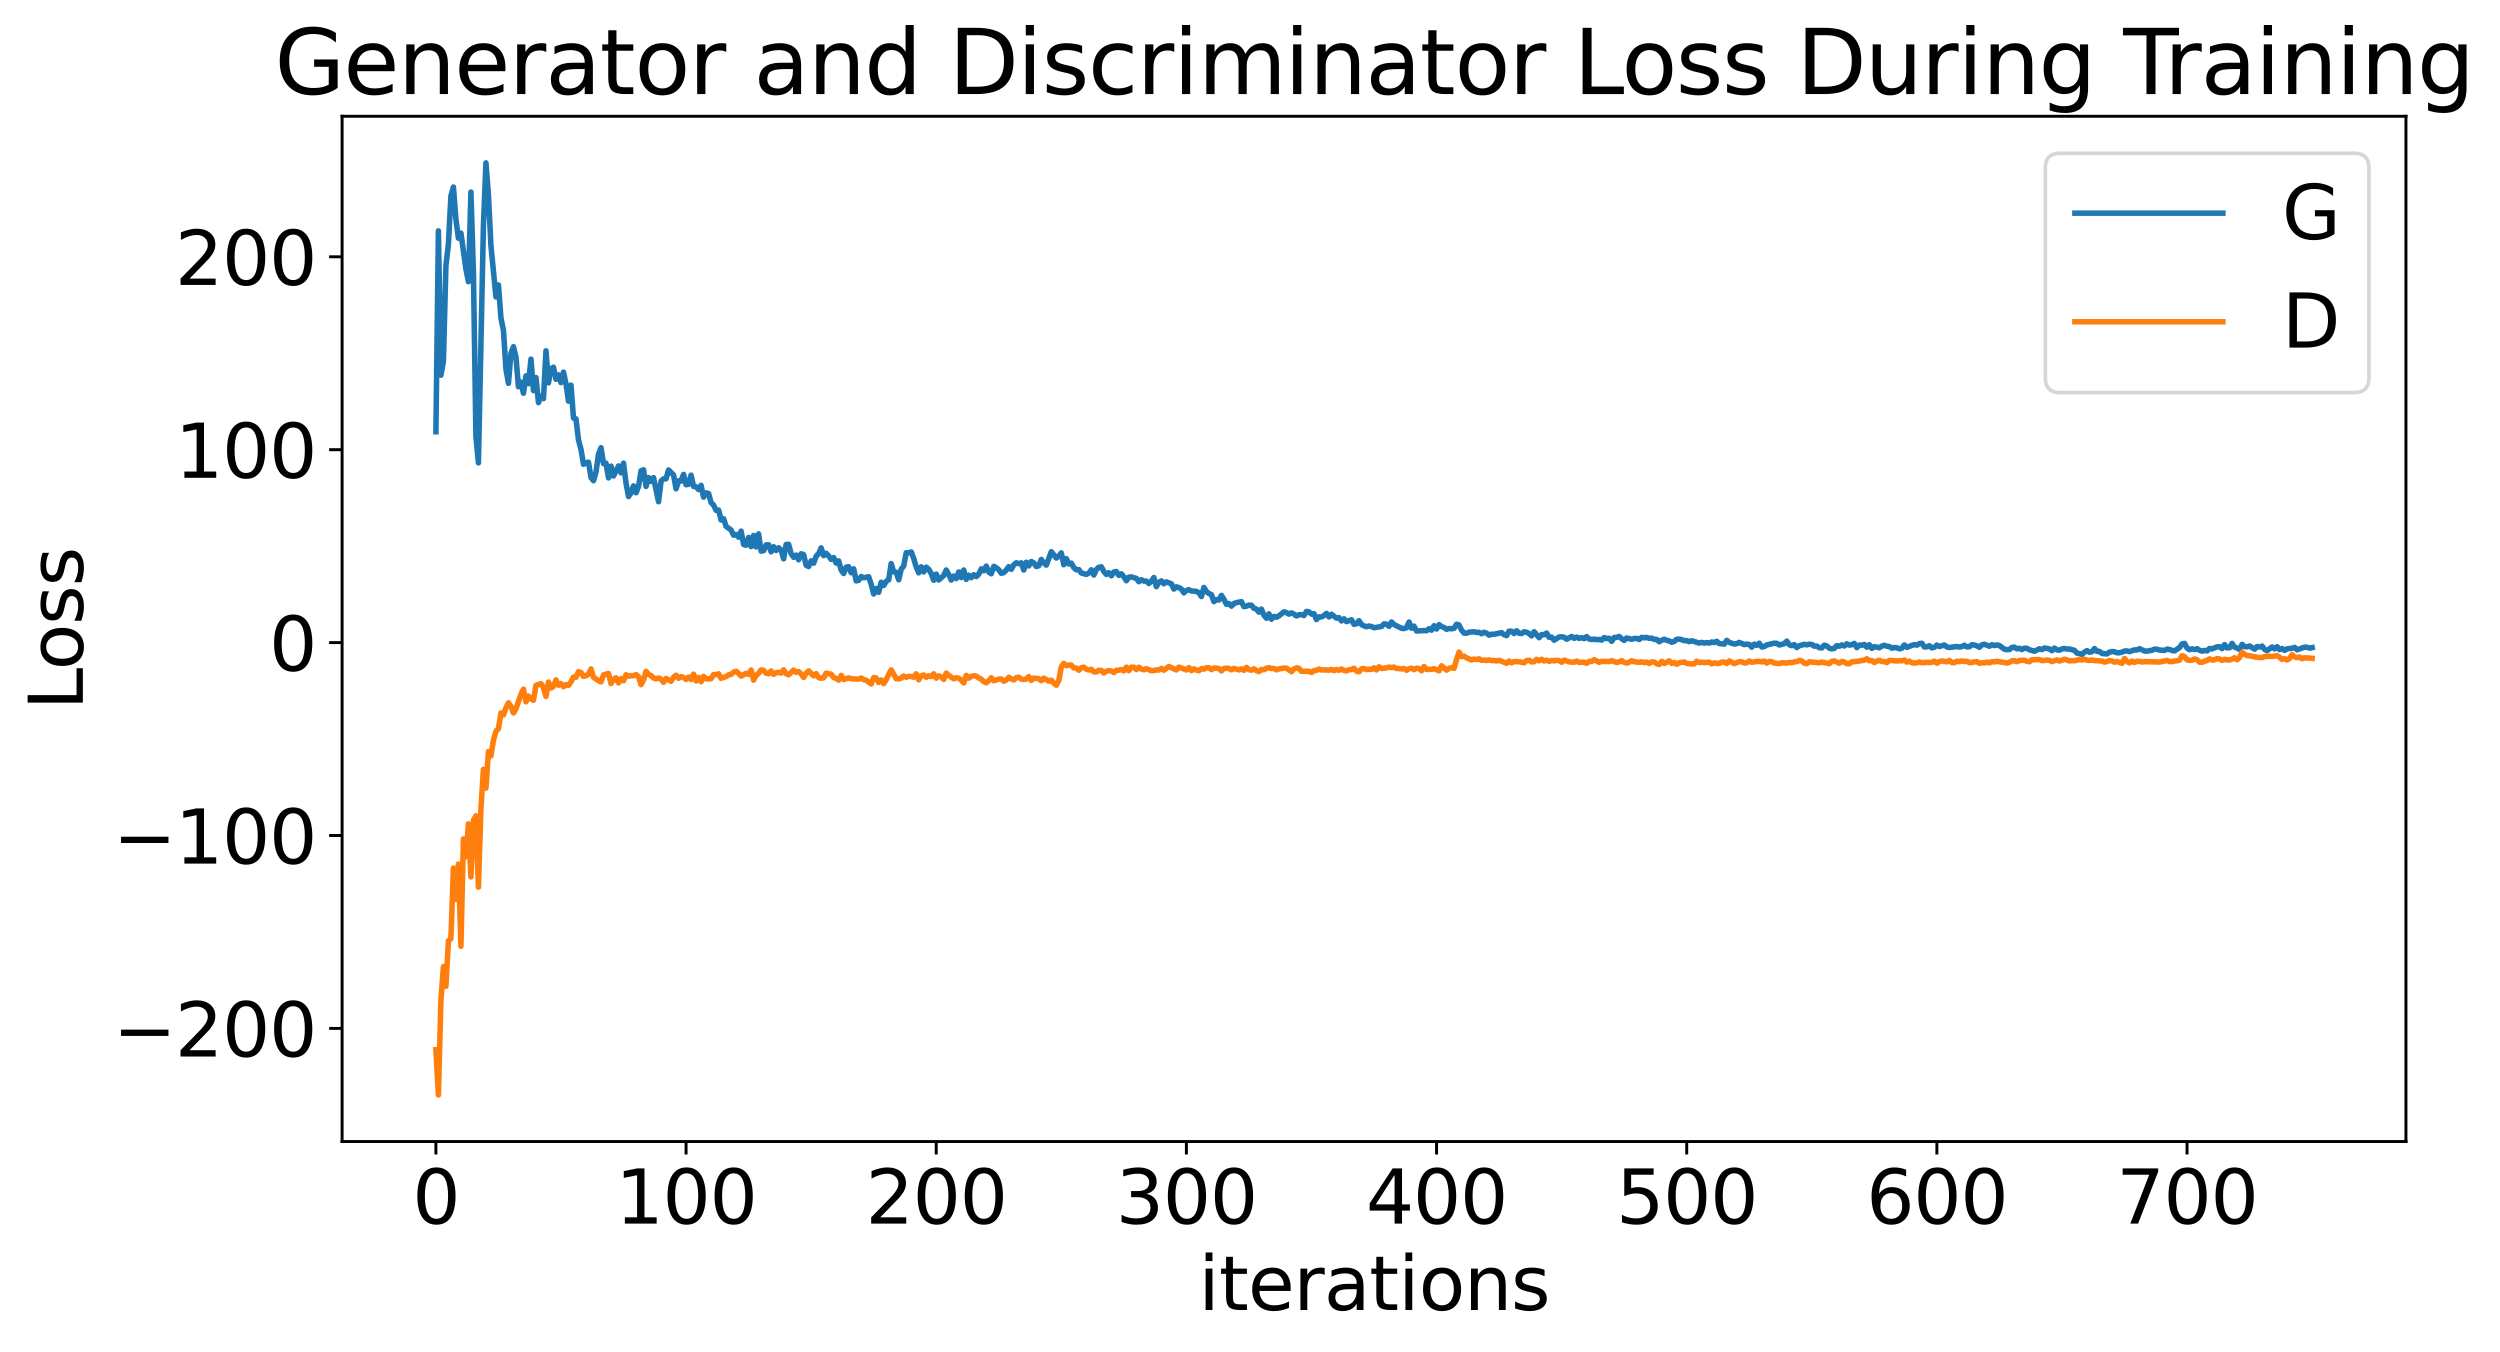 <?xml version="1.0" encoding="utf-8" standalone="no"?>
<!DOCTYPE svg PUBLIC "-//W3C//DTD SVG 1.1//EN"
  "http://www.w3.org/Graphics/SVG/1.1/DTD/svg11.dtd">
<svg xmlns:xlink="http://www.w3.org/1999/xlink" width="675.923pt" height="365.549pt" viewBox="0 0 675.923 365.549" xmlns="http://www.w3.org/2000/svg" version="1.1">
 <defs>
  <style type="text/css">*{stroke-linejoin: round; stroke-linecap: butt}</style>
 </defs>
 <g id="figure_1">
  <g id="patch_1">
   <path d="M 0 365.549 
L 675.923 365.549 
L 675.923 -0 
L 0 -0 
z
" style="fill: #ffffff"/>
  </g>
  <g id="axes_1">
   <g id="patch_2">
    <path d="M 92.491 308.636 
L 650.491 308.636 
L 650.491 31.436 
L 92.491 31.436 
z
" style="fill: #ffffff"/>
   </g>
   <g id="matplotlib.axis_1">
    <g id="xtick_1">
     <g id="line2d_1">
      <defs>
       <path id="mc31687a360" d="M 0 0 
L 0 3.5 
" style="stroke: #000000; stroke-width: 0.8"/>
      </defs>
      <g>
       <use xlink:href="#mc31687a360" x="117.854" y="308.636" style="stroke: #000000; stroke-width: 0.8"/>
      </g>
     </g>
     <g id="text_1">
      <!-- 0 -->
      <g transform="translate(111.492 330.833) scale(0.2 -0.2)">
       <defs>
        <path id="DejaVuSans-30" d="M 2034 4250 
Q 1547 4250 1301 3770 
Q 1056 3291 1056 2328 
Q 1056 1369 1301 889 
Q 1547 409 2034 409 
Q 2525 409 2770 889 
Q 3016 1369 3016 2328 
Q 3016 3291 2770 3770 
Q 2525 4250 2034 4250 
z
M 2034 4750 
Q 2819 4750 3233 4129 
Q 3647 3509 3647 2328 
Q 3647 1150 3233 529 
Q 2819 -91 2034 -91 
Q 1250 -91 836 529 
Q 422 1150 422 2328 
Q 422 3509 836 4129 
Q 1250 4750 2034 4750 
z
" transform="scale(0.016)"/>
       </defs>
       <use xlink:href="#DejaVuSans-30"/>
      </g>
     </g>
    </g>
    <g id="xtick_2">
     <g id="line2d_2">
      <g>
       <use xlink:href="#mc31687a360" x="185.491" y="308.636" style="stroke: #000000; stroke-width: 0.8"/>
      </g>
     </g>
     <g id="text_2">
      <!-- 100 -->
      <g transform="translate(166.403 330.833) scale(0.2 -0.2)">
       <defs>
        <path id="DejaVuSans-31" d="M 794 531 
L 1825 531 
L 1825 4091 
L 703 3866 
L 703 4441 
L 1819 4666 
L 2450 4666 
L 2450 531 
L 3481 531 
L 3481 0 
L 794 0 
L 794 531 
z
" transform="scale(0.016)"/>
       </defs>
       <use xlink:href="#DejaVuSans-31"/>
       <use xlink:href="#DejaVuSans-30" x="63.623"/>
       <use xlink:href="#DejaVuSans-30" x="127.246"/>
      </g>
     </g>
    </g>
    <g id="xtick_3">
     <g id="line2d_3">
      <g>
       <use xlink:href="#mc31687a360" x="253.127" y="308.636" style="stroke: #000000; stroke-width: 0.8"/>
      </g>
     </g>
     <g id="text_3">
      <!-- 200 -->
      <g transform="translate(234.039 330.833) scale(0.2 -0.2)">
       <defs>
        <path id="DejaVuSans-32" d="M 1228 531 
L 3431 531 
L 3431 0 
L 469 0 
L 469 531 
Q 828 903 1448 1529 
Q 2069 2156 2228 2338 
Q 2531 2678 2651 2914 
Q 2772 3150 2772 3378 
Q 2772 3750 2511 3984 
Q 2250 4219 1831 4219 
Q 1534 4219 1204 4116 
Q 875 4013 500 3803 
L 500 4441 
Q 881 4594 1212 4672 
Q 1544 4750 1819 4750 
Q 2544 4750 2975 4387 
Q 3406 4025 3406 3419 
Q 3406 3131 3298 2873 
Q 3191 2616 2906 2266 
Q 2828 2175 2409 1742 
Q 1991 1309 1228 531 
z
" transform="scale(0.016)"/>
       </defs>
       <use xlink:href="#DejaVuSans-32"/>
       <use xlink:href="#DejaVuSans-30" x="63.623"/>
       <use xlink:href="#DejaVuSans-30" x="127.246"/>
      </g>
     </g>
    </g>
    <g id="xtick_4">
     <g id="line2d_4">
      <g>
       <use xlink:href="#mc31687a360" x="320.763" y="308.636" style="stroke: #000000; stroke-width: 0.8"/>
      </g>
     </g>
     <g id="text_4">
      <!-- 300 -->
      <g transform="translate(301.676 330.833) scale(0.2 -0.2)">
       <defs>
        <path id="DejaVuSans-33" d="M 2597 2516 
Q 3050 2419 3304 2112 
Q 3559 1806 3559 1356 
Q 3559 666 3084 287 
Q 2609 -91 1734 -91 
Q 1441 -91 1130 -33 
Q 819 25 488 141 
L 488 750 
Q 750 597 1062 519 
Q 1375 441 1716 441 
Q 2309 441 2620 675 
Q 2931 909 2931 1356 
Q 2931 1769 2642 2001 
Q 2353 2234 1838 2234 
L 1294 2234 
L 1294 2753 
L 1863 2753 
Q 2328 2753 2575 2939 
Q 2822 3125 2822 3475 
Q 2822 3834 2567 4026 
Q 2313 4219 1838 4219 
Q 1578 4219 1281 4162 
Q 984 4106 628 3988 
L 628 4550 
Q 988 4650 1302 4700 
Q 1616 4750 1894 4750 
Q 2613 4750 3031 4423 
Q 3450 4097 3450 3541 
Q 3450 3153 3228 2886 
Q 3006 2619 2597 2516 
z
" transform="scale(0.016)"/>
       </defs>
       <use xlink:href="#DejaVuSans-33"/>
       <use xlink:href="#DejaVuSans-30" x="63.623"/>
       <use xlink:href="#DejaVuSans-30" x="127.246"/>
      </g>
     </g>
    </g>
    <g id="xtick_5">
     <g id="line2d_5">
      <g>
       <use xlink:href="#mc31687a360" x="388.4" y="308.636" style="stroke: #000000; stroke-width: 0.8"/>
      </g>
     </g>
     <g id="text_5">
      <!-- 400 -->
      <g transform="translate(369.312 330.833) scale(0.2 -0.2)">
       <defs>
        <path id="DejaVuSans-34" d="M 2419 4116 
L 825 1625 
L 2419 1625 
L 2419 4116 
z
M 2253 4666 
L 3047 4666 
L 3047 1625 
L 3713 1625 
L 3713 1100 
L 3047 1100 
L 3047 0 
L 2419 0 
L 2419 1100 
L 313 1100 
L 313 1709 
L 2253 4666 
z
" transform="scale(0.016)"/>
       </defs>
       <use xlink:href="#DejaVuSans-34"/>
       <use xlink:href="#DejaVuSans-30" x="63.623"/>
       <use xlink:href="#DejaVuSans-30" x="127.246"/>
      </g>
     </g>
    </g>
    <g id="xtick_6">
     <g id="line2d_6">
      <g>
       <use xlink:href="#mc31687a360" x="456.036" y="308.636" style="stroke: #000000; stroke-width: 0.8"/>
      </g>
     </g>
     <g id="text_6">
      <!-- 500 -->
      <g transform="translate(436.949 330.833) scale(0.2 -0.2)">
       <defs>
        <path id="DejaVuSans-35" d="M 691 4666 
L 3169 4666 
L 3169 4134 
L 1269 4134 
L 1269 2991 
Q 1406 3038 1543 3061 
Q 1681 3084 1819 3084 
Q 2600 3084 3056 2656 
Q 3513 2228 3513 1497 
Q 3513 744 3044 326 
Q 2575 -91 1722 -91 
Q 1428 -91 1123 -41 
Q 819 9 494 109 
L 494 744 
Q 775 591 1075 516 
Q 1375 441 1709 441 
Q 2250 441 2565 725 
Q 2881 1009 2881 1497 
Q 2881 1984 2565 2268 
Q 2250 2553 1709 2553 
Q 1456 2553 1204 2497 
Q 953 2441 691 2322 
L 691 4666 
z
" transform="scale(0.016)"/>
       </defs>
       <use xlink:href="#DejaVuSans-35"/>
       <use xlink:href="#DejaVuSans-30" x="63.623"/>
       <use xlink:href="#DejaVuSans-30" x="127.246"/>
      </g>
     </g>
    </g>
    <g id="xtick_7">
     <g id="line2d_7">
      <g>
       <use xlink:href="#mc31687a360" x="523.672" y="308.636" style="stroke: #000000; stroke-width: 0.8"/>
      </g>
     </g>
     <g id="text_7">
      <!-- 600 -->
      <g transform="translate(504.585 330.833) scale(0.2 -0.2)">
       <defs>
        <path id="DejaVuSans-36" d="M 2113 2584 
Q 1688 2584 1439 2293 
Q 1191 2003 1191 1497 
Q 1191 994 1439 701 
Q 1688 409 2113 409 
Q 2538 409 2786 701 
Q 3034 994 3034 1497 
Q 3034 2003 2786 2293 
Q 2538 2584 2113 2584 
z
M 3366 4563 
L 3366 3988 
Q 3128 4100 2886 4159 
Q 2644 4219 2406 4219 
Q 1781 4219 1451 3797 
Q 1122 3375 1075 2522 
Q 1259 2794 1537 2939 
Q 1816 3084 2150 3084 
Q 2853 3084 3261 2657 
Q 3669 2231 3669 1497 
Q 3669 778 3244 343 
Q 2819 -91 2113 -91 
Q 1303 -91 875 529 
Q 447 1150 447 2328 
Q 447 3434 972 4092 
Q 1497 4750 2381 4750 
Q 2619 4750 2861 4703 
Q 3103 4656 3366 4563 
z
" transform="scale(0.016)"/>
       </defs>
       <use xlink:href="#DejaVuSans-36"/>
       <use xlink:href="#DejaVuSans-30" x="63.623"/>
       <use xlink:href="#DejaVuSans-30" x="127.246"/>
      </g>
     </g>
    </g>
    <g id="xtick_8">
     <g id="line2d_8">
      <g>
       <use xlink:href="#mc31687a360" x="591.309" y="308.636" style="stroke: #000000; stroke-width: 0.8"/>
      </g>
     </g>
     <g id="text_8">
      <!-- 700 -->
      <g transform="translate(572.221 330.833) scale(0.2 -0.2)">
       <defs>
        <path id="DejaVuSans-37" d="M 525 4666 
L 3525 4666 
L 3525 4397 
L 1831 0 
L 1172 0 
L 2766 4134 
L 525 4134 
L 525 4666 
z
" transform="scale(0.016)"/>
       </defs>
       <use xlink:href="#DejaVuSans-37"/>
       <use xlink:href="#DejaVuSans-30" x="63.623"/>
       <use xlink:href="#DejaVuSans-30" x="127.246"/>
      </g>
     </g>
    </g>
    <g id="text_9">
     <!-- iterations -->
     <g transform="translate(324.036 354.189) scale(0.2 -0.2)">
      <defs>
       <path id="DejaVuSans-69" d="M 603 3500 
L 1178 3500 
L 1178 0 
L 603 0 
L 603 3500 
z
M 603 4863 
L 1178 4863 
L 1178 4134 
L 603 4134 
L 603 4863 
z
" transform="scale(0.016)"/>
       <path id="DejaVuSans-74" d="M 1172 4494 
L 1172 3500 
L 2356 3500 
L 2356 3053 
L 1172 3053 
L 1172 1153 
Q 1172 725 1289 603 
Q 1406 481 1766 481 
L 2356 481 
L 2356 0 
L 1766 0 
Q 1100 0 847 248 
Q 594 497 594 1153 
L 594 3053 
L 172 3053 
L 172 3500 
L 594 3500 
L 594 4494 
L 1172 4494 
z
" transform="scale(0.016)"/>
       <path id="DejaVuSans-65" d="M 3597 1894 
L 3597 1613 
L 953 1613 
Q 991 1019 1311 708 
Q 1631 397 2203 397 
Q 2534 397 2845 478 
Q 3156 559 3463 722 
L 3463 178 
Q 3153 47 2828 -22 
Q 2503 -91 2169 -91 
Q 1331 -91 842 396 
Q 353 884 353 1716 
Q 353 2575 817 3079 
Q 1281 3584 2069 3584 
Q 2775 3584 3186 3129 
Q 3597 2675 3597 1894 
z
M 3022 2063 
Q 3016 2534 2758 2815 
Q 2500 3097 2075 3097 
Q 1594 3097 1305 2825 
Q 1016 2553 972 2059 
L 3022 2063 
z
" transform="scale(0.016)"/>
       <path id="DejaVuSans-72" d="M 2631 2963 
Q 2534 3019 2420 3045 
Q 2306 3072 2169 3072 
Q 1681 3072 1420 2755 
Q 1159 2438 1159 1844 
L 1159 0 
L 581 0 
L 581 3500 
L 1159 3500 
L 1159 2956 
Q 1341 3275 1631 3429 
Q 1922 3584 2338 3584 
Q 2397 3584 2469 3576 
Q 2541 3569 2628 3553 
L 2631 2963 
z
" transform="scale(0.016)"/>
       <path id="DejaVuSans-61" d="M 2194 1759 
Q 1497 1759 1228 1600 
Q 959 1441 959 1056 
Q 959 750 1161 570 
Q 1363 391 1709 391 
Q 2188 391 2477 730 
Q 2766 1069 2766 1631 
L 2766 1759 
L 2194 1759 
z
M 3341 1997 
L 3341 0 
L 2766 0 
L 2766 531 
Q 2569 213 2275 61 
Q 1981 -91 1556 -91 
Q 1019 -91 701 211 
Q 384 513 384 1019 
Q 384 1609 779 1909 
Q 1175 2209 1959 2209 
L 2766 2209 
L 2766 2266 
Q 2766 2663 2505 2880 
Q 2244 3097 1772 3097 
Q 1472 3097 1187 3025 
Q 903 2953 641 2809 
L 641 3341 
Q 956 3463 1253 3523 
Q 1550 3584 1831 3584 
Q 2591 3584 2966 3190 
Q 3341 2797 3341 1997 
z
" transform="scale(0.016)"/>
       <path id="DejaVuSans-6f" d="M 1959 3097 
Q 1497 3097 1228 2736 
Q 959 2375 959 1747 
Q 959 1119 1226 758 
Q 1494 397 1959 397 
Q 2419 397 2687 759 
Q 2956 1122 2956 1747 
Q 2956 2369 2687 2733 
Q 2419 3097 1959 3097 
z
M 1959 3584 
Q 2709 3584 3137 3096 
Q 3566 2609 3566 1747 
Q 3566 888 3137 398 
Q 2709 -91 1959 -91 
Q 1206 -91 779 398 
Q 353 888 353 1747 
Q 353 2609 779 3096 
Q 1206 3584 1959 3584 
z
" transform="scale(0.016)"/>
       <path id="DejaVuSans-6e" d="M 3513 2113 
L 3513 0 
L 2938 0 
L 2938 2094 
Q 2938 2591 2744 2837 
Q 2550 3084 2163 3084 
Q 1697 3084 1428 2787 
Q 1159 2491 1159 1978 
L 1159 0 
L 581 0 
L 581 3500 
L 1159 3500 
L 1159 2956 
Q 1366 3272 1645 3428 
Q 1925 3584 2291 3584 
Q 2894 3584 3203 3211 
Q 3513 2838 3513 2113 
z
" transform="scale(0.016)"/>
       <path id="DejaVuSans-73" d="M 2834 3397 
L 2834 2853 
Q 2591 2978 2328 3040 
Q 2066 3103 1784 3103 
Q 1356 3103 1142 2972 
Q 928 2841 928 2578 
Q 928 2378 1081 2264 
Q 1234 2150 1697 2047 
L 1894 2003 
Q 2506 1872 2764 1633 
Q 3022 1394 3022 966 
Q 3022 478 2636 193 
Q 2250 -91 1575 -91 
Q 1294 -91 989 -36 
Q 684 19 347 128 
L 347 722 
Q 666 556 975 473 
Q 1284 391 1588 391 
Q 1994 391 2212 530 
Q 2431 669 2431 922 
Q 2431 1156 2273 1281 
Q 2116 1406 1581 1522 
L 1381 1569 
Q 847 1681 609 1914 
Q 372 2147 372 2553 
Q 372 3047 722 3315 
Q 1072 3584 1716 3584 
Q 2034 3584 2315 3537 
Q 2597 3491 2834 3397 
z
" transform="scale(0.016)"/>
      </defs>
      <use xlink:href="#DejaVuSans-69"/>
      <use xlink:href="#DejaVuSans-74" x="27.783"/>
      <use xlink:href="#DejaVuSans-65" x="66.992"/>
      <use xlink:href="#DejaVuSans-72" x="128.516"/>
      <use xlink:href="#DejaVuSans-61" x="169.629"/>
      <use xlink:href="#DejaVuSans-74" x="230.908"/>
      <use xlink:href="#DejaVuSans-69" x="270.117"/>
      <use xlink:href="#DejaVuSans-6f" x="297.9"/>
      <use xlink:href="#DejaVuSans-6e" x="359.082"/>
      <use xlink:href="#DejaVuSans-73" x="422.461"/>
     </g>
    </g>
   </g>
   <g id="matplotlib.axis_2">
    <g id="ytick_1">
     <g id="line2d_9">
      <defs>
       <path id="mf27490f6a3" d="M 0 0 
L -3.5 0 
" style="stroke: #000000; stroke-width: 0.8"/>
      </defs>
      <g>
       <use xlink:href="#mf27490f6a3" x="92.491" y="278.05" style="stroke: #000000; stroke-width: 0.8"/>
      </g>
     </g>
     <g id="text_10">
      <!-- −200 -->
      <g transform="translate(30.556 285.649) scale(0.2 -0.2)">
       <defs>
        <path id="DejaVuSans-2212" d="M 678 2272 
L 4684 2272 
L 4684 1741 
L 678 1741 
L 678 2272 
z
" transform="scale(0.016)"/>
       </defs>
       <use xlink:href="#DejaVuSans-2212"/>
       <use xlink:href="#DejaVuSans-32" x="83.789"/>
       <use xlink:href="#DejaVuSans-30" x="147.412"/>
       <use xlink:href="#DejaVuSans-30" x="211.035"/>
      </g>
     </g>
    </g>
    <g id="ytick_2">
     <g id="line2d_10">
      <g>
       <use xlink:href="#mf27490f6a3" x="92.491" y="225.896" style="stroke: #000000; stroke-width: 0.8"/>
      </g>
     </g>
     <g id="text_11">
      <!-- −100 -->
      <g transform="translate(30.556 233.494) scale(0.2 -0.2)">
       <use xlink:href="#DejaVuSans-2212"/>
       <use xlink:href="#DejaVuSans-31" x="83.789"/>
       <use xlink:href="#DejaVuSans-30" x="147.412"/>
       <use xlink:href="#DejaVuSans-30" x="211.035"/>
      </g>
     </g>
    </g>
    <g id="ytick_3">
     <g id="line2d_11">
      <g>
       <use xlink:href="#mf27490f6a3" x="92.491" y="173.741" style="stroke: #000000; stroke-width: 0.8"/>
      </g>
     </g>
     <g id="text_12">
      <!-- 0 -->
      <g transform="translate(72.766 181.34) scale(0.2 -0.2)">
       <use xlink:href="#DejaVuSans-30"/>
      </g>
     </g>
    </g>
    <g id="ytick_4">
     <g id="line2d_12">
      <g>
       <use xlink:href="#mf27490f6a3" x="92.491" y="121.587" style="stroke: #000000; stroke-width: 0.8"/>
      </g>
     </g>
     <g id="text_13">
      <!-- 100 -->
      <g transform="translate(47.316 129.185) scale(0.2 -0.2)">
       <use xlink:href="#DejaVuSans-31"/>
       <use xlink:href="#DejaVuSans-30" x="63.623"/>
       <use xlink:href="#DejaVuSans-30" x="127.246"/>
      </g>
     </g>
    </g>
    <g id="ytick_5">
     <g id="line2d_13">
      <g>
       <use xlink:href="#mf27490f6a3" x="92.491" y="69.432" style="stroke: #000000; stroke-width: 0.8"/>
      </g>
     </g>
     <g id="text_14">
      <!-- 200 -->
      <g transform="translate(47.316 77.031) scale(0.2 -0.2)">
       <use xlink:href="#DejaVuSans-32"/>
       <use xlink:href="#DejaVuSans-30" x="63.623"/>
       <use xlink:href="#DejaVuSans-30" x="127.246"/>
      </g>
     </g>
    </g>
    <g id="text_15">
     <!-- Loss -->
     <g transform="translate(22.397 191.971) rotate(-90) scale(0.2 -0.2)">
      <defs>
       <path id="DejaVuSans-4c" d="M 628 4666 
L 1259 4666 
L 1259 531 
L 3531 531 
L 3531 0 
L 628 0 
L 628 4666 
z
" transform="scale(0.016)"/>
      </defs>
      <use xlink:href="#DejaVuSans-4c"/>
      <use xlink:href="#DejaVuSans-6f" x="53.963"/>
      <use xlink:href="#DejaVuSans-73" x="115.145"/>
      <use xlink:href="#DejaVuSans-73" x="167.244"/>
     </g>
    </g>
   </g>
   <g id="line2d_14">
    <path d="M 117.854 116.73 
L 118.531 62.43 
L 119.207 101.447 
L 119.883 97.742 
L 120.56 71.891 
L 121.236 66.005 
L 121.912 53.003 
L 122.589 50.573 
L 123.265 59.283 
L 123.942 64.408 
L 124.618 63.028 
L 125.971 72.759 
L 126.647 76.157 
L 127.323 51.933 
L 128 73.642 
L 128.676 118.042 
L 129.352 125.137 
L 130.705 60.942 
L 131.382 44.036 
L 132.058 52.703 
L 132.734 66.416 
L 134.087 80.272 
L 134.763 77.047 
L 135.44 85.974 
L 136.116 89.32 
L 136.792 99.782 
L 137.469 103.63 
L 138.145 95.49 
L 138.822 93.742 
L 139.498 96.556 
L 140.174 104.57 
L 140.851 103.316 
L 141.527 106.314 
L 142.203 101.623 
L 142.88 103.726 
L 143.556 97.099 
L 144.232 105.599 
L 144.909 102.09 
L 145.585 108.847 
L 146.262 107.116 
L 146.938 107.769 
L 147.614 94.855 
L 148.291 103.51 
L 148.967 99.688 
L 149.643 99.279 
L 150.32 102.538 
L 150.996 101.345 
L 151.672 103.442 
L 152.349 100.627 
L 153.025 103.779 
L 153.702 108.446 
L 154.378 104.136 
L 155.054 113.024 
L 155.731 113.257 
L 156.407 118.953 
L 157.083 121.504 
L 157.76 125.536 
L 158.436 125.084 
L 159.112 124.976 
L 159.789 129.121 
L 160.465 129.965 
L 161.142 127.601 
L 161.818 122.813 
L 162.494 121.045 
L 163.171 125.34 
L 163.847 125.222 
L 164.523 129.2 
L 165.2 126.029 
L 165.876 128.688 
L 167.229 125.986 
L 167.905 127.842 
L 168.582 125.228 
L 169.258 130.648 
L 169.934 134.24 
L 170.611 133.266 
L 171.287 131.37 
L 171.963 133.221 
L 172.64 131.531 
L 173.316 127.304 
L 173.992 127.022 
L 174.669 131.504 
L 175.345 129.12 
L 176.022 130.156 
L 176.698 129.137 
L 178.051 135.65 
L 178.727 130.074 
L 179.403 129.476 
L 180.08 129.45 
L 180.756 127.074 
L 182.109 128.405 
L 182.785 132.156 
L 183.462 129.996 
L 184.138 130.069 
L 184.814 128.265 
L 185.491 131.05 
L 186.167 130.942 
L 186.843 128.471 
L 187.52 131.531 
L 188.196 131.612 
L 188.872 132.351 
L 189.549 131.231 
L 190.225 134.408 
L 190.902 133.26 
L 191.578 133.452 
L 192.254 135.868 
L 192.931 136.568 
L 193.607 137.965 
L 194.283 137.905 
L 194.96 140.59 
L 195.636 140.248 
L 196.312 142.32 
L 197.665 143.306 
L 198.342 144.682 
L 199.018 144.52 
L 199.694 145.241 
L 200.371 143.607 
L 201.047 147.202 
L 201.723 147.402 
L 202.4 145.313 
L 203.076 147.788 
L 203.752 144.772 
L 204.429 147.865 
L 205.105 144.355 
L 205.782 149 
L 206.458 148.864 
L 207.134 147.327 
L 207.811 147.288 
L 208.487 149.193 
L 209.163 147.831 
L 209.84 148.826 
L 210.516 148.097 
L 211.192 148.745 
L 211.869 151.093 
L 212.545 147.222 
L 213.222 147.174 
L 213.898 149.684 
L 214.574 150.67 
L 215.251 150.084 
L 215.927 151.348 
L 216.603 149.722 
L 217.28 149.971 
L 217.956 152.819 
L 218.632 153.167 
L 219.309 151.635 
L 219.985 152.261 
L 220.662 150.388 
L 221.338 149.702 
L 222.014 148.135 
L 222.691 150.23 
L 223.367 149.606 
L 224.043 150.325 
L 224.72 151.227 
L 225.396 150.755 
L 226.072 152.243 
L 226.749 151.654 
L 227.425 154.12 
L 228.102 155.049 
L 228.778 153.345 
L 229.454 153.232 
L 230.131 154.848 
L 230.807 153.801 
L 231.483 157.049 
L 232.16 156.894 
L 232.836 155.884 
L 233.512 156.207 
L 234.865 155.932 
L 235.542 157.967 
L 236.218 160.584 
L 236.894 159.109 
L 237.571 160.133 
L 238.247 157.418 
L 238.923 158.295 
L 239.6 157.179 
L 240.276 156.743 
L 240.952 152.372 
L 241.629 154.609 
L 242.305 154.733 
L 242.982 156.748 
L 243.658 153.888 
L 244.334 153.043 
L 245.011 149.447 
L 245.687 149.481 
L 246.363 149.219 
L 247.04 150.998 
L 247.716 153.308 
L 248.392 154.869 
L 249.069 153.25 
L 249.745 154.622 
L 250.422 153.342 
L 251.098 153.924 
L 251.774 155.062 
L 252.451 156.884 
L 253.127 155.222 
L 253.803 156.802 
L 255.156 155.609 
L 255.832 154.116 
L 256.509 155.313 
L 257.185 156.808 
L 257.862 155.757 
L 258.538 156.419 
L 259.214 154.642 
L 259.891 156.161 
L 260.567 154.121 
L 261.243 156.646 
L 261.92 155.53 
L 262.596 156.177 
L 263.272 155.396 
L 263.949 155.886 
L 264.625 155.26 
L 265.302 153.8 
L 265.978 154.311 
L 266.654 153.059 
L 267.331 154.648 
L 268.007 155.121 
L 268.683 153.132 
L 269.36 153.484 
L 270.036 154.046 
L 270.712 154.987 
L 271.389 154.817 
L 272.065 154.119 
L 272.742 153.203 
L 273.418 153.916 
L 274.094 152.706 
L 274.771 152.167 
L 275.447 152.402 
L 276.123 152.18 
L 276.8 154.12 
L 277.476 152.017 
L 278.152 153.004 
L 278.829 151.826 
L 279.505 152.171 
L 280.182 153.166 
L 280.858 152.959 
L 281.534 151.263 
L 282.211 152.237 
L 282.887 152.79 
L 284.24 149.16 
L 285.592 150.867 
L 286.269 150.354 
L 286.945 149.479 
L 287.622 152.677 
L 288.298 151.048 
L 288.974 152.47 
L 289.651 152.266 
L 290.327 153.463 
L 291.003 154.069 
L 291.68 154.003 
L 292.356 154.911 
L 293.709 155.294 
L 294.385 154.961 
L 295.062 154.061 
L 295.738 155.471 
L 296.414 153.969 
L 297.091 153.382 
L 297.767 153.259 
L 298.443 154.501 
L 299.12 155.292 
L 299.796 154.85 
L 300.472 155.671 
L 301.149 154.673 
L 301.825 154.526 
L 302.502 155.552 
L 303.178 155.152 
L 303.854 155.936 
L 304.531 157.01 
L 305.207 156.05 
L 305.883 155.986 
L 307.236 156.386 
L 307.912 157.272 
L 308.589 156.749 
L 309.265 157.107 
L 309.942 157.119 
L 310.618 157.762 
L 311.294 157.134 
L 311.971 156.145 
L 312.647 158.607 
L 313.323 157.443 
L 314 157.06 
L 314.676 157.836 
L 315.352 157.316 
L 316.705 157.854 
L 317.382 159.261 
L 318.058 158.661 
L 318.734 158.87 
L 319.411 159.239 
L 320.087 160.284 
L 320.763 159.664 
L 321.44 159.434 
L 322.116 159.79 
L 323.469 159.882 
L 324.145 160.257 
L 324.822 161.29 
L 325.498 158.839 
L 326.174 159.925 
L 326.851 160.457 
L 327.527 160.777 
L 328.203 162.659 
L 328.88 162.115 
L 329.556 162.23 
L 330.232 160.983 
L 330.909 162 
L 331.585 163.379 
L 332.262 163.182 
L 332.938 163.88 
L 333.614 163.181 
L 334.291 162.929 
L 335.643 162.673 
L 336.32 164.01 
L 336.996 163.898 
L 337.672 163.588 
L 338.349 163.629 
L 339.025 164.449 
L 339.702 164.678 
L 340.378 165.504 
L 341.054 164.693 
L 341.731 166.343 
L 342.407 167.153 
L 343.083 165.966 
L 343.76 167.414 
L 344.436 166.665 
L 345.112 166.885 
L 345.789 166.511 
L 347.142 165.435 
L 347.818 165.632 
L 348.494 166.036 
L 349.171 165.705 
L 349.847 166.05 
L 350.523 166.526 
L 351.2 166.211 
L 351.876 166.17 
L 352.552 166.419 
L 353.229 165.31 
L 353.905 165.437 
L 354.582 166.031 
L 355.258 165.914 
L 355.934 167.509 
L 356.611 166.784 
L 357.287 166.803 
L 357.963 166.42 
L 358.64 165.849 
L 359.316 166.801 
L 359.992 166.075 
L 361.345 167.123 
L 362.022 167.003 
L 362.698 167.875 
L 363.374 167.313 
L 364.051 168.064 
L 365.403 167.564 
L 366.08 168.793 
L 366.756 168.643 
L 367.432 167.816 
L 368.109 168.876 
L 368.785 169.224 
L 369.462 169.444 
L 370.138 169.245 
L 370.814 169.408 
L 371.491 169.728 
L 373.52 169.38 
L 374.196 168.683 
L 374.872 168.772 
L 375.549 169.344 
L 376.225 168.172 
L 376.902 168.854 
L 378.931 169.872 
L 379.607 169.938 
L 380.283 169.719 
L 380.96 168.183 
L 381.636 169.845 
L 382.312 169.298 
L 382.989 170.614 
L 385.018 170.481 
L 385.694 170.526 
L 386.371 169.978 
L 387.047 170.365 
L 387.723 169.182 
L 388.4 170.062 
L 389.076 168.886 
L 389.752 169.395 
L 390.429 169.663 
L 391.105 170.145 
L 391.782 169.928 
L 392.458 170.004 
L 393.134 169.875 
L 393.811 168.776 
L 394.487 168.991 
L 395.163 170.366 
L 395.84 171.177 
L 396.516 171.202 
L 397.192 170.911 
L 398.545 170.815 
L 399.222 171.005 
L 399.898 170.949 
L 400.574 171.339 
L 401.251 170.948 
L 401.927 171.198 
L 402.603 171.715 
L 403.28 171.475 
L 403.956 171.484 
L 405.985 171.037 
L 406.662 171.609 
L 407.338 171.846 
L 408.014 170.643 
L 408.691 170.671 
L 409.367 171.286 
L 410.043 170.54 
L 410.72 171.207 
L 411.396 171.295 
L 412.072 170.806 
L 412.749 170.956 
L 413.425 171.291 
L 414.102 171.915 
L 414.778 170.798 
L 416.131 172.397 
L 416.807 171.585 
L 417.483 171.605 
L 418.16 171.167 
L 418.836 172.322 
L 419.512 172.258 
L 420.189 173.086 
L 421.542 172.21 
L 422.218 172.172 
L 422.894 172.281 
L 423.571 172.822 
L 424.923 172.079 
L 425.6 172.579 
L 426.276 172.246 
L 426.952 172.598 
L 427.629 172.411 
L 428.305 172.674 
L 428.982 172.114 
L 429.658 172.761 
L 430.334 172.901 
L 431.011 172.811 
L 431.687 172.945 
L 432.363 172.885 
L 433.04 173.068 
L 433.716 172.388 
L 434.392 172.658 
L 435.069 172.571 
L 435.745 173.385 
L 436.422 172.354 
L 437.098 172.34 
L 437.774 172.085 
L 438.451 172.687 
L 439.127 173.137 
L 439.803 172.492 
L 441.156 172.835 
L 441.832 172.63 
L 442.509 172.593 
L 443.185 172.908 
L 443.862 172.321 
L 444.538 172.453 
L 445.214 172.33 
L 445.891 172.596 
L 446.567 172.528 
L 447.243 172.861 
L 447.92 172.896 
L 448.596 173.496 
L 449.272 173.091 
L 449.949 172.827 
L 450.625 173.14 
L 451.302 173.266 
L 451.978 173.642 
L 452.654 173.417 
L 453.331 172.834 
L 454.007 172.801 
L 454.683 172.936 
L 455.36 173.232 
L 456.036 173.198 
L 456.712 173.482 
L 457.389 173.24 
L 459.418 173.864 
L 460.094 173.679 
L 460.771 173.868 
L 461.447 173.729 
L 462.123 173.863 
L 462.8 173.579 
L 463.476 173.718 
L 464.152 173.393 
L 464.829 174.005 
L 466.182 174.147 
L 466.858 173.145 
L 467.534 173.671 
L 468.887 174.145 
L 469.563 174.02 
L 470.24 173.687 
L 471.592 174.288 
L 472.269 174.129 
L 472.945 174.243 
L 473.622 174.971 
L 474.298 174.149 
L 474.974 174.472 
L 475.651 173.912 
L 476.327 174.93 
L 477.003 174.81 
L 477.68 174.38 
L 479.709 173.893 
L 480.385 173.937 
L 481.062 174.382 
L 482.414 174.032 
L 483.091 173.335 
L 483.767 174.325 
L 484.443 174.571 
L 485.12 174.284 
L 485.796 175.075 
L 486.472 174.592 
L 487.825 174.201 
L 488.502 174.357 
L 489.178 174.18 
L 489.854 174.241 
L 490.531 174.705 
L 491.207 174.679 
L 491.883 175.121 
L 492.56 175.179 
L 493.236 174.431 
L 493.912 174.649 
L 494.589 175.257 
L 495.265 175.436 
L 495.942 175.288 
L 496.618 174.562 
L 497.294 174.724 
L 497.971 174.37 
L 498.647 174.653 
L 499.323 174.068 
L 500 174.415 
L 500.676 174.314 
L 501.352 173.964 
L 502.029 175.091 
L 502.705 174.4 
L 503.382 174.447 
L 504.058 174.234 
L 504.734 174.976 
L 505.411 174.326 
L 506.087 175.3 
L 506.763 174.829 
L 508.116 175.128 
L 508.792 174.705 
L 509.469 174.462 
L 510.145 174.73 
L 510.822 174.813 
L 511.498 175.237 
L 512.174 175.076 
L 512.851 175.141 
L 513.527 175.424 
L 514.203 175.255 
L 514.88 174.372 
L 515.556 175.023 
L 516.909 174.5 
L 517.585 174.297 
L 518.262 174.415 
L 518.938 174.012 
L 519.614 173.923 
L 520.291 174.914 
L 520.967 174.885 
L 521.643 174.595 
L 522.32 175.164 
L 522.996 174.999 
L 523.672 174.408 
L 524.349 174.791 
L 525.702 174.398 
L 526.378 174.925 
L 527.054 175.056 
L 529.083 174.801 
L 529.76 174.937 
L 530.436 174.81 
L 531.112 174.462 
L 531.789 174.9 
L 532.465 174.84 
L 533.142 174.328 
L 533.818 174.398 
L 534.494 174.618 
L 535.171 174.995 
L 535.847 174.347 
L 536.523 174.18 
L 537.876 174.718 
L 538.552 174.316 
L 539.229 174.536 
L 539.905 174.371 
L 540.582 174.538 
L 541.934 175.518 
L 542.611 175.645 
L 543.287 175.612 
L 543.963 175.052 
L 544.64 174.975 
L 545.316 175.427 
L 545.992 175.272 
L 546.669 175.617 
L 547.345 175.248 
L 548.022 175.295 
L 548.698 175.679 
L 550.051 176.078 
L 551.403 175.413 
L 552.08 175.624 
L 552.756 175.198 
L 554.109 175.446 
L 554.785 175.928 
L 555.462 175.219 
L 556.138 175.687 
L 556.814 175.795 
L 557.491 175.437 
L 558.167 175.329 
L 558.843 175.467 
L 559.52 175.486 
L 560.872 175.826 
L 561.549 176.583 
L 562.902 176.896 
L 563.578 176.305 
L 564.254 175.912 
L 564.931 176.351 
L 565.607 176.182 
L 566.283 175.35 
L 566.96 176.114 
L 567.636 176.114 
L 568.312 176.673 
L 569.665 176.795 
L 570.342 176.325 
L 571.018 176.152 
L 571.694 176.214 
L 572.371 176.505 
L 573.047 176.473 
L 573.723 176.315 
L 574.4 176.027 
L 575.076 175.988 
L 575.752 176.178 
L 577.105 175.707 
L 577.782 175.724 
L 578.458 175.383 
L 579.811 176.011 
L 580.487 176.042 
L 581.84 175.816 
L 582.516 175.497 
L 583.192 175.554 
L 583.869 175.759 
L 585.222 175.844 
L 585.898 175.513 
L 586.574 175.602 
L 587.251 175.866 
L 587.927 175.971 
L 589.28 175.09 
L 589.956 174.098 
L 590.632 173.961 
L 591.309 175.204 
L 591.985 175.656 
L 592.662 175.423 
L 593.338 175.632 
L 594.014 175.4 
L 594.691 175.805 
L 595.367 176.052 
L 596.043 175.854 
L 596.72 175.971 
L 597.396 175.321 
L 598.072 175.442 
L 599.425 174.876 
L 600.102 174.87 
L 600.778 175.364 
L 601.454 174.282 
L 602.131 175.18 
L 602.807 175.132 
L 603.483 173.969 
L 604.16 174.975 
L 604.836 175.186 
L 605.512 175.592 
L 606.189 174.224 
L 606.865 174.801 
L 607.542 174.913 
L 608.218 174.656 
L 609.571 175.516 
L 610.247 174.805 
L 610.923 174.947 
L 611.6 174.674 
L 612.276 175.576 
L 612.952 175.911 
L 614.305 174.921 
L 614.982 175.439 
L 615.658 174.862 
L 616.334 175.643 
L 617.011 175.346 
L 617.687 175.822 
L 618.363 175.426 
L 619.716 175.266 
L 620.392 175.036 
L 621.069 175.682 
L 623.098 174.957 
L 623.774 175.009 
L 624.451 175.237 
L 625.127 175.091 
L 625.127 175.091 
" clip-path="url(#pf313cdb019)" style="fill: none; stroke: #1f77b4; stroke-width: 1.5; stroke-linecap: square"/>
   </g>
   <g id="line2d_15">
    <path d="M 117.854 283.818 
L 118.531 296.036 
L 119.207 270.617 
L 119.883 261.343 
L 120.56 266.676 
L 121.236 254.399 
L 121.912 253.785 
L 122.589 234.719 
L 123.265 243.174 
L 123.942 233.623 
L 124.618 255.831 
L 125.294 226.82 
L 125.971 231.623 
L 126.647 222.755 
L 127.323 237.09 
L 128 221.8 
L 128.676 220.581 
L 129.352 239.851 
L 130.029 218.691 
L 130.705 208.013 
L 131.382 213.078 
L 132.058 203.21 
L 132.734 204.367 
L 133.411 200.128 
L 134.087 197.699 
L 134.763 197.01 
L 135.44 192.779 
L 136.116 193.284 
L 136.792 191.368 
L 137.469 190.032 
L 138.145 190.98 
L 138.822 192.755 
L 139.498 191.632 
L 140.851 187.702 
L 141.527 186.32 
L 142.203 189.75 
L 142.88 188.199 
L 143.556 189 
L 144.232 189.321 
L 144.909 185.316 
L 146.262 184.836 
L 146.938 185.98 
L 147.614 188.293 
L 148.291 184.414 
L 148.967 186.018 
L 149.643 185.564 
L 150.32 183.829 
L 150.996 185.264 
L 151.672 184.827 
L 152.349 185.642 
L 153.025 185.082 
L 153.702 185.318 
L 154.378 184.356 
L 155.054 183.054 
L 155.731 183.092 
L 156.407 181.621 
L 157.083 181.839 
L 157.76 182.87 
L 158.436 182.691 
L 159.112 182.281 
L 159.789 180.87 
L 160.465 183.116 
L 161.818 184.052 
L 162.494 184.349 
L 163.171 182.465 
L 164.523 182.094 
L 165.2 184.793 
L 165.876 183.635 
L 166.552 183.262 
L 167.229 184.625 
L 167.905 183.488 
L 168.582 184.046 
L 169.258 182.432 
L 169.934 182.812 
L 170.611 182.662 
L 171.287 182.71 
L 171.963 182.39 
L 172.64 182.934 
L 173.316 185.114 
L 173.992 183.825 
L 174.669 181.512 
L 175.345 182.332 
L 176.022 182.658 
L 176.698 183.311 
L 177.374 183.531 
L 178.051 183.308 
L 178.727 183.621 
L 179.403 184.483 
L 180.08 183.452 
L 181.432 184.197 
L 182.109 183.121 
L 182.785 182.571 
L 183.462 183.384 
L 184.138 182.948 
L 184.814 183.167 
L 185.491 183.694 
L 186.167 183.058 
L 186.843 183.707 
L 187.52 182.282 
L 188.196 184.111 
L 188.872 183.132 
L 189.549 184.305 
L 190.225 182.88 
L 190.902 183.55 
L 192.254 183.501 
L 192.931 182.389 
L 193.607 182.418 
L 194.283 182.173 
L 194.96 183.391 
L 196.312 182.94 
L 196.989 182.46 
L 197.665 182.325 
L 198.342 181.725 
L 199.018 181.502 
L 199.694 182.065 
L 200.371 182.8 
L 201.723 182.043 
L 202.4 182.334 
L 203.076 181.16 
L 203.752 183.896 
L 204.429 182.55 
L 205.105 182.064 
L 205.782 181.125 
L 206.458 181.239 
L 207.134 182.005 
L 207.811 182.161 
L 208.487 181.415 
L 209.163 182.304 
L 209.84 181.874 
L 210.516 181.798 
L 211.192 181.982 
L 211.869 181.109 
L 212.545 182.125 
L 213.222 182.441 
L 214.574 181.188 
L 215.251 181.751 
L 215.927 181.584 
L 216.603 182.175 
L 217.28 183.16 
L 217.956 182.023 
L 218.632 181.401 
L 219.985 182.736 
L 220.662 182.132 
L 221.338 183.201 
L 222.014 183.391 
L 222.691 183.243 
L 223.367 181.992 
L 224.72 182.274 
L 225.396 183.179 
L 226.072 183.429 
L 226.749 183.886 
L 227.425 182.609 
L 228.102 183.712 
L 229.454 183.278 
L 230.131 183.511 
L 232.16 183.633 
L 232.836 183.3 
L 233.512 183.784 
L 234.189 183.91 
L 235.542 184.929 
L 236.218 183.203 
L 236.894 183.315 
L 237.571 184.512 
L 238.247 183.83 
L 238.923 184.83 
L 239.6 183.796 
L 240.276 182.313 
L 240.952 181.114 
L 242.305 183.512 
L 242.982 183.578 
L 243.658 183.327 
L 244.334 182.787 
L 245.011 183.102 
L 245.687 182.86 
L 246.363 182.897 
L 247.04 183.097 
L 247.716 182.192 
L 248.392 183.797 
L 249.069 182.708 
L 249.745 182.506 
L 250.422 183.115 
L 251.098 182.719 
L 251.774 182.923 
L 252.451 182.184 
L 253.127 183.354 
L 253.803 182.745 
L 254.48 183.012 
L 255.156 183.685 
L 255.832 181.988 
L 256.509 182.614 
L 257.862 183.524 
L 258.538 183.242 
L 259.214 183.384 
L 259.891 183.857 
L 260.567 184.649 
L 261.243 182.602 
L 261.92 183.351 
L 262.596 182.882 
L 263.272 182.7 
L 263.949 182.807 
L 264.625 183.29 
L 265.302 183.603 
L 265.978 184.277 
L 266.654 184.605 
L 267.331 184.052 
L 268.007 183.244 
L 268.683 184.052 
L 270.036 183.603 
L 270.712 183.576 
L 271.389 184.191 
L 272.065 183.847 
L 272.742 183.112 
L 273.418 183.575 
L 274.094 183.827 
L 274.771 183.217 
L 275.447 183.101 
L 276.123 183.62 
L 276.8 183.713 
L 277.476 183.597 
L 278.152 182.929 
L 278.829 183.97 
L 279.505 183.33 
L 280.858 183.487 
L 281.534 184.026 
L 282.211 183.355 
L 283.563 184.173 
L 284.24 183.893 
L 284.916 184.721 
L 285.592 185.25 
L 286.269 183.991 
L 286.945 180.265 
L 287.622 179.38 
L 288.298 179.98 
L 288.974 179.808 
L 289.651 179.832 
L 290.327 180.598 
L 291.003 180.609 
L 291.68 181.205 
L 292.356 180.572 
L 293.032 180.39 
L 293.709 180.928 
L 294.385 181.16 
L 295.062 180.957 
L 295.738 181.659 
L 296.414 181.66 
L 297.091 181.208 
L 297.767 181.268 
L 298.443 181.946 
L 299.12 181.462 
L 299.796 181.328 
L 300.472 181.406 
L 301.149 181.83 
L 301.825 181.243 
L 302.502 181.199 
L 303.178 181.023 
L 303.854 181.396 
L 304.531 180.381 
L 305.207 181.313 
L 305.883 180.377 
L 306.56 180.395 
L 307.236 181.042 
L 307.912 180.401 
L 308.589 180.904 
L 309.265 181.081 
L 309.942 180.791 
L 311.294 181.338 
L 311.971 181.292 
L 312.647 181.127 
L 313.323 181.168 
L 314 180.728 
L 314.676 181.204 
L 316.029 180.211 
L 318.058 181.131 
L 318.734 180.357 
L 320.763 181.131 
L 321.44 180.487 
L 322.116 181.317 
L 322.792 180.843 
L 323.469 181.182 
L 324.145 181.339 
L 324.822 180.785 
L 325.498 180.901 
L 326.174 180.548 
L 326.851 180.538 
L 327.527 181.045 
L 328.203 180.596 
L 329.556 180.739 
L 330.232 181.394 
L 330.909 180.752 
L 331.585 180.658 
L 332.262 180.738 
L 332.938 181.107 
L 333.614 180.713 
L 334.967 181.124 
L 335.643 180.844 
L 336.32 181.22 
L 336.996 180.446 
L 337.672 181.069 
L 338.349 181.179 
L 339.025 180.838 
L 339.702 181.3 
L 340.378 181.567 
L 341.054 181.013 
L 341.731 181.076 
L 342.407 180.667 
L 343.083 180.523 
L 343.76 180.756 
L 344.436 180.733 
L 345.112 181.095 
L 345.789 180.851 
L 347.142 180.631 
L 347.818 180.665 
L 349.171 181.598 
L 349.847 180.864 
L 350.523 180.569 
L 351.2 180.707 
L 351.876 181.512 
L 353.905 181.481 
L 354.582 181.815 
L 355.258 181.334 
L 355.934 181.233 
L 356.611 180.895 
L 357.287 181.153 
L 357.963 181.111 
L 359.316 181.19 
L 359.992 181.018 
L 360.669 181.323 
L 361.345 181.041 
L 362.022 181.211 
L 362.698 180.891 
L 363.374 181.268 
L 364.051 181.388 
L 364.727 181.082 
L 365.403 181.038 
L 366.08 180.684 
L 366.756 181.453 
L 367.432 181.601 
L 368.109 180.824 
L 368.785 180.767 
L 369.462 181.045 
L 370.138 180.946 
L 370.814 180.981 
L 371.491 180.566 
L 372.167 181.13 
L 372.843 180.276 
L 373.52 180.747 
L 374.872 180.557 
L 375.549 180.363 
L 376.225 180.497 
L 376.902 180.354 
L 377.578 180.751 
L 378.254 180.748 
L 378.931 180.874 
L 379.607 180.737 
L 380.283 181.217 
L 380.96 180.804 
L 381.636 180.654 
L 382.312 181.057 
L 382.989 180.653 
L 383.665 180.766 
L 384.342 181.346 
L 385.018 180.196 
L 385.694 180.998 
L 387.047 180.977 
L 387.723 180.774 
L 389.076 181.364 
L 389.752 180.015 
L 391.105 181.177 
L 391.782 180.722 
L 392.458 180.501 
L 393.134 180.702 
L 393.811 178.283 
L 394.487 176.307 
L 395.163 177.512 
L 395.84 177.385 
L 396.516 177.853 
L 397.869 178.434 
L 398.545 178.182 
L 399.222 178.339 
L 399.898 178.112 
L 400.574 178.554 
L 401.251 178.428 
L 401.927 178.581 
L 402.603 178.411 
L 403.28 178.595 
L 403.956 178.583 
L 404.632 178.705 
L 405.309 178.525 
L 407.338 179.34 
L 408.014 178.721 
L 408.691 179.195 
L 409.367 178.863 
L 410.72 178.905 
L 412.072 179.18 
L 412.749 178.598 
L 413.425 178.5 
L 414.102 178.959 
L 414.778 178.914 
L 415.454 178.259 
L 416.131 178.663 
L 416.807 178.255 
L 417.483 178.707 
L 418.16 178.493 
L 418.836 178.804 
L 419.512 178.574 
L 420.189 178.67 
L 420.865 178.527 
L 421.542 178.608 
L 422.218 179.052 
L 422.894 178.471 
L 424.247 178.956 
L 425.6 179.056 
L 426.276 178.723 
L 426.952 179.108 
L 428.305 179.04 
L 428.982 179.339 
L 429.658 178.821 
L 430.334 178.829 
L 431.011 178.372 
L 432.363 179.071 
L 433.04 178.823 
L 435.069 178.855 
L 435.745 178.639 
L 437.098 179.103 
L 437.774 178.935 
L 438.451 178.629 
L 439.127 179.07 
L 439.803 179.278 
L 440.48 179.042 
L 441.156 178.641 
L 441.832 178.912 
L 443.185 179.066 
L 443.862 178.941 
L 444.538 179.15 
L 445.214 179.023 
L 445.891 179.363 
L 446.567 178.954 
L 447.243 178.993 
L 447.92 179.443 
L 448.596 179.645 
L 449.272 178.807 
L 449.949 179.401 
L 451.302 178.679 
L 451.978 179.349 
L 452.654 179.116 
L 453.331 179.583 
L 454.007 179.197 
L 455.36 178.991 
L 456.036 179.357 
L 457.389 179.506 
L 458.065 179.485 
L 458.742 178.781 
L 459.418 179.151 
L 460.094 179.014 
L 460.771 179.135 
L 462.123 179.042 
L 462.8 179.472 
L 463.476 179.22 
L 464.152 179.364 
L 464.829 179.358 
L 465.505 179.005 
L 466.182 179.015 
L 466.858 179.398 
L 467.534 178.693 
L 468.887 179.42 
L 470.24 178.89 
L 470.916 178.93 
L 471.592 179.25 
L 472.269 179.17 
L 472.945 178.71 
L 473.622 179.049 
L 474.974 178.838 
L 475.651 178.798 
L 476.327 178.967 
L 477.003 178.739 
L 477.68 179.272 
L 478.356 178.828 
L 479.032 178.895 
L 479.709 179.253 
L 481.062 179.44 
L 481.738 179.186 
L 483.091 179.266 
L 483.767 179.093 
L 484.443 179.165 
L 485.12 178.956 
L 485.796 178.882 
L 486.472 178.565 
L 487.149 178.696 
L 487.825 179.29 
L 488.502 179.438 
L 489.178 178.95 
L 491.883 179.196 
L 492.56 179.007 
L 494.589 179.428 
L 495.265 178.796 
L 495.942 178.694 
L 497.294 179.311 
L 497.971 178.857 
L 498.647 178.976 
L 499.323 179.434 
L 500 179.442 
L 500.676 178.945 
L 502.029 178.815 
L 504.058 178.478 
L 504.734 178.114 
L 505.411 178.65 
L 506.087 178.578 
L 506.763 179.116 
L 507.44 178.743 
L 508.116 178.539 
L 508.792 178.846 
L 509.469 178.88 
L 510.145 179.132 
L 510.822 178.541 
L 512.851 178.707 
L 513.527 178.63 
L 514.203 178.677 
L 514.88 178.435 
L 515.556 179.006 
L 516.232 178.741 
L 516.909 179.194 
L 517.585 179.261 
L 518.262 179.192 
L 518.938 178.985 
L 519.614 179.186 
L 520.967 179.057 
L 521.643 179.137 
L 522.32 179.058 
L 522.996 178.76 
L 523.672 179.311 
L 524.349 178.868 
L 525.025 178.694 
L 526.378 178.939 
L 527.054 178.571 
L 527.731 179.132 
L 528.407 179.162 
L 529.083 178.782 
L 529.76 178.882 
L 530.436 178.708 
L 531.112 178.845 
L 531.789 178.78 
L 532.465 179.182 
L 534.494 178.875 
L 535.171 179.323 
L 535.847 179.192 
L 536.523 179.233 
L 537.2 179.028 
L 537.876 179.216 
L 538.552 178.893 
L 539.229 178.953 
L 539.905 178.803 
L 542.611 179.24 
L 543.287 179.069 
L 543.963 178.661 
L 544.64 178.659 
L 545.316 178.896 
L 545.992 178.579 
L 547.345 178.495 
L 548.022 178.801 
L 548.698 178.907 
L 549.374 178.386 
L 551.403 178.325 
L 552.08 178.631 
L 553.432 178.468 
L 554.109 178.548 
L 554.785 178.874 
L 556.138 178.417 
L 556.814 178.743 
L 558.167 178.235 
L 559.52 178.685 
L 560.196 178.604 
L 560.872 178.646 
L 562.225 178.343 
L 562.902 178.461 
L 563.578 178.215 
L 564.254 178.497 
L 564.931 178.551 
L 565.607 178.45 
L 566.283 178.6 
L 568.312 178.732 
L 568.989 179.012 
L 569.665 178.868 
L 570.342 178.586 
L 571.018 178.707 
L 571.694 179.022 
L 572.371 178.855 
L 573.723 179.334 
L 574.4 178.045 
L 575.076 178.856 
L 575.752 179.22 
L 576.429 178.731 
L 577.105 179.095 
L 577.782 178.792 
L 578.458 178.786 
L 579.134 178.993 
L 579.811 178.878 
L 583.869 178.996 
L 585.898 178.572 
L 586.574 178.879 
L 587.251 178.877 
L 587.927 178.706 
L 588.603 178.675 
L 589.28 178.452 
L 589.956 177.283 
L 590.632 177.517 
L 591.309 178.409 
L 591.985 178.542 
L 592.662 178.504 
L 593.338 178.166 
L 594.014 178.367 
L 594.691 179.049 
L 595.367 179.066 
L 596.043 178.751 
L 596.72 178.591 
L 597.396 178.136 
L 598.072 178.454 
L 598.749 178.396 
L 599.425 178.063 
L 600.102 178.17 
L 600.778 178.551 
L 601.454 178.261 
L 602.131 178.422 
L 602.807 178.437 
L 603.483 178.209 
L 604.16 177.831 
L 604.836 178.376 
L 605.512 177.779 
L 606.189 176.357 
L 606.865 176.885 
L 607.542 177.258 
L 608.218 177.304 
L 610.247 177.717 
L 611.6 177.816 
L 612.276 177.508 
L 613.629 177.424 
L 614.305 177.491 
L 615.658 177.292 
L 616.334 177.719 
L 617.011 178.301 
L 617.687 178.086 
L 618.363 178.436 
L 619.04 178.042 
L 619.716 177.006 
L 620.392 177.609 
L 621.069 177.795 
L 621.745 177.651 
L 622.422 178.096 
L 623.098 177.846 
L 624.451 177.919 
L 625.127 177.991 
L 625.127 177.991 
" clip-path="url(#pf313cdb019)" style="fill: none; stroke: #ff7f0e; stroke-width: 1.5; stroke-linecap: square"/>
   </g>
   <g id="patch_3">
    <path d="M 92.491 308.636 
L 92.491 31.436 
" style="fill: none; stroke: #000000; stroke-width: 0.8; stroke-linejoin: miter; stroke-linecap: square"/>
   </g>
   <g id="patch_4">
    <path d="M 650.491 308.636 
L 650.491 31.436 
" style="fill: none; stroke: #000000; stroke-width: 0.8; stroke-linejoin: miter; stroke-linecap: square"/>
   </g>
   <g id="patch_5">
    <path d="M 92.491 308.636 
L 650.491 308.636 
" style="fill: none; stroke: #000000; stroke-width: 0.8; stroke-linejoin: miter; stroke-linecap: square"/>
   </g>
   <g id="patch_6">
    <path d="M 92.491 31.436 
L 650.491 31.436 
" style="fill: none; stroke: #000000; stroke-width: 0.8; stroke-linejoin: miter; stroke-linecap: square"/>
   </g>
   <g id="text_16">
    <!-- Generator and Discriminator Loss During Training -->
    <g transform="translate(74.258 25.436) scale(0.24 -0.24)">
     <defs>
      <path id="DejaVuSans-47" d="M 3809 666 
L 3809 1919 
L 2778 1919 
L 2778 2438 
L 4434 2438 
L 4434 434 
Q 4069 175 3628 42 
Q 3188 -91 2688 -91 
Q 1594 -91 976 548 
Q 359 1188 359 2328 
Q 359 3472 976 4111 
Q 1594 4750 2688 4750 
Q 3144 4750 3555 4637 
Q 3966 4525 4313 4306 
L 4313 3634 
Q 3963 3931 3569 4081 
Q 3175 4231 2741 4231 
Q 1884 4231 1454 3753 
Q 1025 3275 1025 2328 
Q 1025 1384 1454 906 
Q 1884 428 2741 428 
Q 3075 428 3337 486 
Q 3600 544 3809 666 
z
" transform="scale(0.016)"/>
      <path id="DejaVuSans-20" transform="scale(0.016)"/>
      <path id="DejaVuSans-64" d="M 2906 2969 
L 2906 4863 
L 3481 4863 
L 3481 0 
L 2906 0 
L 2906 525 
Q 2725 213 2448 61 
Q 2172 -91 1784 -91 
Q 1150 -91 751 415 
Q 353 922 353 1747 
Q 353 2572 751 3078 
Q 1150 3584 1784 3584 
Q 2172 3584 2448 3432 
Q 2725 3281 2906 2969 
z
M 947 1747 
Q 947 1113 1208 752 
Q 1469 391 1925 391 
Q 2381 391 2643 752 
Q 2906 1113 2906 1747 
Q 2906 2381 2643 2742 
Q 2381 3103 1925 3103 
Q 1469 3103 1208 2742 
Q 947 2381 947 1747 
z
" transform="scale(0.016)"/>
      <path id="DejaVuSans-44" d="M 1259 4147 
L 1259 519 
L 2022 519 
Q 2988 519 3436 956 
Q 3884 1394 3884 2338 
Q 3884 3275 3436 3711 
Q 2988 4147 2022 4147 
L 1259 4147 
z
M 628 4666 
L 1925 4666 
Q 3281 4666 3915 4102 
Q 4550 3538 4550 2338 
Q 4550 1131 3912 565 
Q 3275 0 1925 0 
L 628 0 
L 628 4666 
z
" transform="scale(0.016)"/>
      <path id="DejaVuSans-63" d="M 3122 3366 
L 3122 2828 
Q 2878 2963 2633 3030 
Q 2388 3097 2138 3097 
Q 1578 3097 1268 2742 
Q 959 2388 959 1747 
Q 959 1106 1268 751 
Q 1578 397 2138 397 
Q 2388 397 2633 464 
Q 2878 531 3122 666 
L 3122 134 
Q 2881 22 2623 -34 
Q 2366 -91 2075 -91 
Q 1284 -91 818 406 
Q 353 903 353 1747 
Q 353 2603 823 3093 
Q 1294 3584 2113 3584 
Q 2378 3584 2631 3529 
Q 2884 3475 3122 3366 
z
" transform="scale(0.016)"/>
      <path id="DejaVuSans-6d" d="M 3328 2828 
Q 3544 3216 3844 3400 
Q 4144 3584 4550 3584 
Q 5097 3584 5394 3201 
Q 5691 2819 5691 2113 
L 5691 0 
L 5113 0 
L 5113 2094 
Q 5113 2597 4934 2840 
Q 4756 3084 4391 3084 
Q 3944 3084 3684 2787 
Q 3425 2491 3425 1978 
L 3425 0 
L 2847 0 
L 2847 2094 
Q 2847 2600 2669 2842 
Q 2491 3084 2119 3084 
Q 1678 3084 1418 2786 
Q 1159 2488 1159 1978 
L 1159 0 
L 581 0 
L 581 3500 
L 1159 3500 
L 1159 2956 
Q 1356 3278 1631 3431 
Q 1906 3584 2284 3584 
Q 2666 3584 2933 3390 
Q 3200 3197 3328 2828 
z
" transform="scale(0.016)"/>
      <path id="DejaVuSans-75" d="M 544 1381 
L 544 3500 
L 1119 3500 
L 1119 1403 
Q 1119 906 1312 657 
Q 1506 409 1894 409 
Q 2359 409 2629 706 
Q 2900 1003 2900 1516 
L 2900 3500 
L 3475 3500 
L 3475 0 
L 2900 0 
L 2900 538 
Q 2691 219 2414 64 
Q 2138 -91 1772 -91 
Q 1169 -91 856 284 
Q 544 659 544 1381 
z
M 1991 3584 
L 1991 3584 
z
" transform="scale(0.016)"/>
      <path id="DejaVuSans-67" d="M 2906 1791 
Q 2906 2416 2648 2759 
Q 2391 3103 1925 3103 
Q 1463 3103 1205 2759 
Q 947 2416 947 1791 
Q 947 1169 1205 825 
Q 1463 481 1925 481 
Q 2391 481 2648 825 
Q 2906 1169 2906 1791 
z
M 3481 434 
Q 3481 -459 3084 -895 
Q 2688 -1331 1869 -1331 
Q 1566 -1331 1297 -1286 
Q 1028 -1241 775 -1147 
L 775 -588 
Q 1028 -725 1275 -790 
Q 1522 -856 1778 -856 
Q 2344 -856 2625 -561 
Q 2906 -266 2906 331 
L 2906 616 
Q 2728 306 2450 153 
Q 2172 0 1784 0 
Q 1141 0 747 490 
Q 353 981 353 1791 
Q 353 2603 747 3093 
Q 1141 3584 1784 3584 
Q 2172 3584 2450 3431 
Q 2728 3278 2906 2969 
L 2906 3500 
L 3481 3500 
L 3481 434 
z
" transform="scale(0.016)"/>
      <path id="DejaVuSans-54" d="M -19 4666 
L 3928 4666 
L 3928 4134 
L 2272 4134 
L 2272 0 
L 1638 0 
L 1638 4134 
L -19 4134 
L -19 4666 
z
" transform="scale(0.016)"/>
     </defs>
     <use xlink:href="#DejaVuSans-47"/>
     <use xlink:href="#DejaVuSans-65" x="77.49"/>
     <use xlink:href="#DejaVuSans-6e" x="139.014"/>
     <use xlink:href="#DejaVuSans-65" x="202.393"/>
     <use xlink:href="#DejaVuSans-72" x="263.916"/>
     <use xlink:href="#DejaVuSans-61" x="305.029"/>
     <use xlink:href="#DejaVuSans-74" x="366.309"/>
     <use xlink:href="#DejaVuSans-6f" x="405.518"/>
     <use xlink:href="#DejaVuSans-72" x="466.699"/>
     <use xlink:href="#DejaVuSans-20" x="507.812"/>
     <use xlink:href="#DejaVuSans-61" x="539.6"/>
     <use xlink:href="#DejaVuSans-6e" x="600.879"/>
     <use xlink:href="#DejaVuSans-64" x="664.258"/>
     <use xlink:href="#DejaVuSans-20" x="727.734"/>
     <use xlink:href="#DejaVuSans-44" x="759.521"/>
     <use xlink:href="#DejaVuSans-69" x="836.523"/>
     <use xlink:href="#DejaVuSans-73" x="864.307"/>
     <use xlink:href="#DejaVuSans-63" x="916.406"/>
     <use xlink:href="#DejaVuSans-72" x="971.387"/>
     <use xlink:href="#DejaVuSans-69" x="1012.5"/>
     <use xlink:href="#DejaVuSans-6d" x="1040.283"/>
     <use xlink:href="#DejaVuSans-69" x="1137.695"/>
     <use xlink:href="#DejaVuSans-6e" x="1165.479"/>
     <use xlink:href="#DejaVuSans-61" x="1228.857"/>
     <use xlink:href="#DejaVuSans-74" x="1290.137"/>
     <use xlink:href="#DejaVuSans-6f" x="1329.346"/>
     <use xlink:href="#DejaVuSans-72" x="1390.527"/>
     <use xlink:href="#DejaVuSans-20" x="1431.641"/>
     <use xlink:href="#DejaVuSans-4c" x="1463.428"/>
     <use xlink:href="#DejaVuSans-6f" x="1517.391"/>
     <use xlink:href="#DejaVuSans-73" x="1578.572"/>
     <use xlink:href="#DejaVuSans-73" x="1630.672"/>
     <use xlink:href="#DejaVuSans-20" x="1682.771"/>
     <use xlink:href="#DejaVuSans-44" x="1714.559"/>
     <use xlink:href="#DejaVuSans-75" x="1791.561"/>
     <use xlink:href="#DejaVuSans-72" x="1854.939"/>
     <use xlink:href="#DejaVuSans-69" x="1896.053"/>
     <use xlink:href="#DejaVuSans-6e" x="1923.836"/>
     <use xlink:href="#DejaVuSans-67" x="1987.215"/>
     <use xlink:href="#DejaVuSans-20" x="2050.691"/>
     <use xlink:href="#DejaVuSans-54" x="2082.479"/>
     <use xlink:href="#DejaVuSans-72" x="2128.812"/>
     <use xlink:href="#DejaVuSans-61" x="2169.926"/>
     <use xlink:href="#DejaVuSans-69" x="2231.205"/>
     <use xlink:href="#DejaVuSans-6e" x="2258.988"/>
     <use xlink:href="#DejaVuSans-69" x="2322.367"/>
     <use xlink:href="#DejaVuSans-6e" x="2350.15"/>
     <use xlink:href="#DejaVuSans-67" x="2413.529"/>
    </g>
   </g>
   <g id="legend_1">
    <g id="patch_7">
     <path d="M 556.994 106.149 
L 636.491 106.149 
Q 640.491 106.149 640.491 102.149 
L 640.491 45.436 
Q 640.491 41.436 636.491 41.436 
L 556.994 41.436 
Q 552.994 41.436 552.994 45.436 
L 552.994 102.149 
Q 552.994 106.149 556.994 106.149 
z
" style="fill: #ffffff; opacity: 0.8; stroke: #cccccc; stroke-linejoin: miter"/>
    </g>
    <g id="line2d_16">
     <path d="M 560.994 57.633 
L 580.994 57.633 
L 600.994 57.633 
" style="fill: none; stroke: #1f77b4; stroke-width: 1.5; stroke-linecap: square"/>
    </g>
    <g id="text_17">
     <!-- G -->
     <g transform="translate(616.994 64.633) scale(0.2 -0.2)">
      <use xlink:href="#DejaVuSans-47"/>
     </g>
    </g>
    <g id="line2d_17">
     <path d="M 560.994 86.989 
L 580.994 86.989 
L 600.994 86.989 
" style="fill: none; stroke: #ff7f0e; stroke-width: 1.5; stroke-linecap: square"/>
    </g>
    <g id="text_18">
     <!-- D -->
     <g transform="translate(616.994 93.989) scale(0.2 -0.2)">
      <use xlink:href="#DejaVuSans-44"/>
     </g>
    </g>
   </g>
  </g>
 </g>
 <defs>
  <clipPath id="pf313cdb019">
   <rect x="92.491" y="31.436" width="558" height="277.2"/>
  </clipPath>
 </defs>
</svg>
